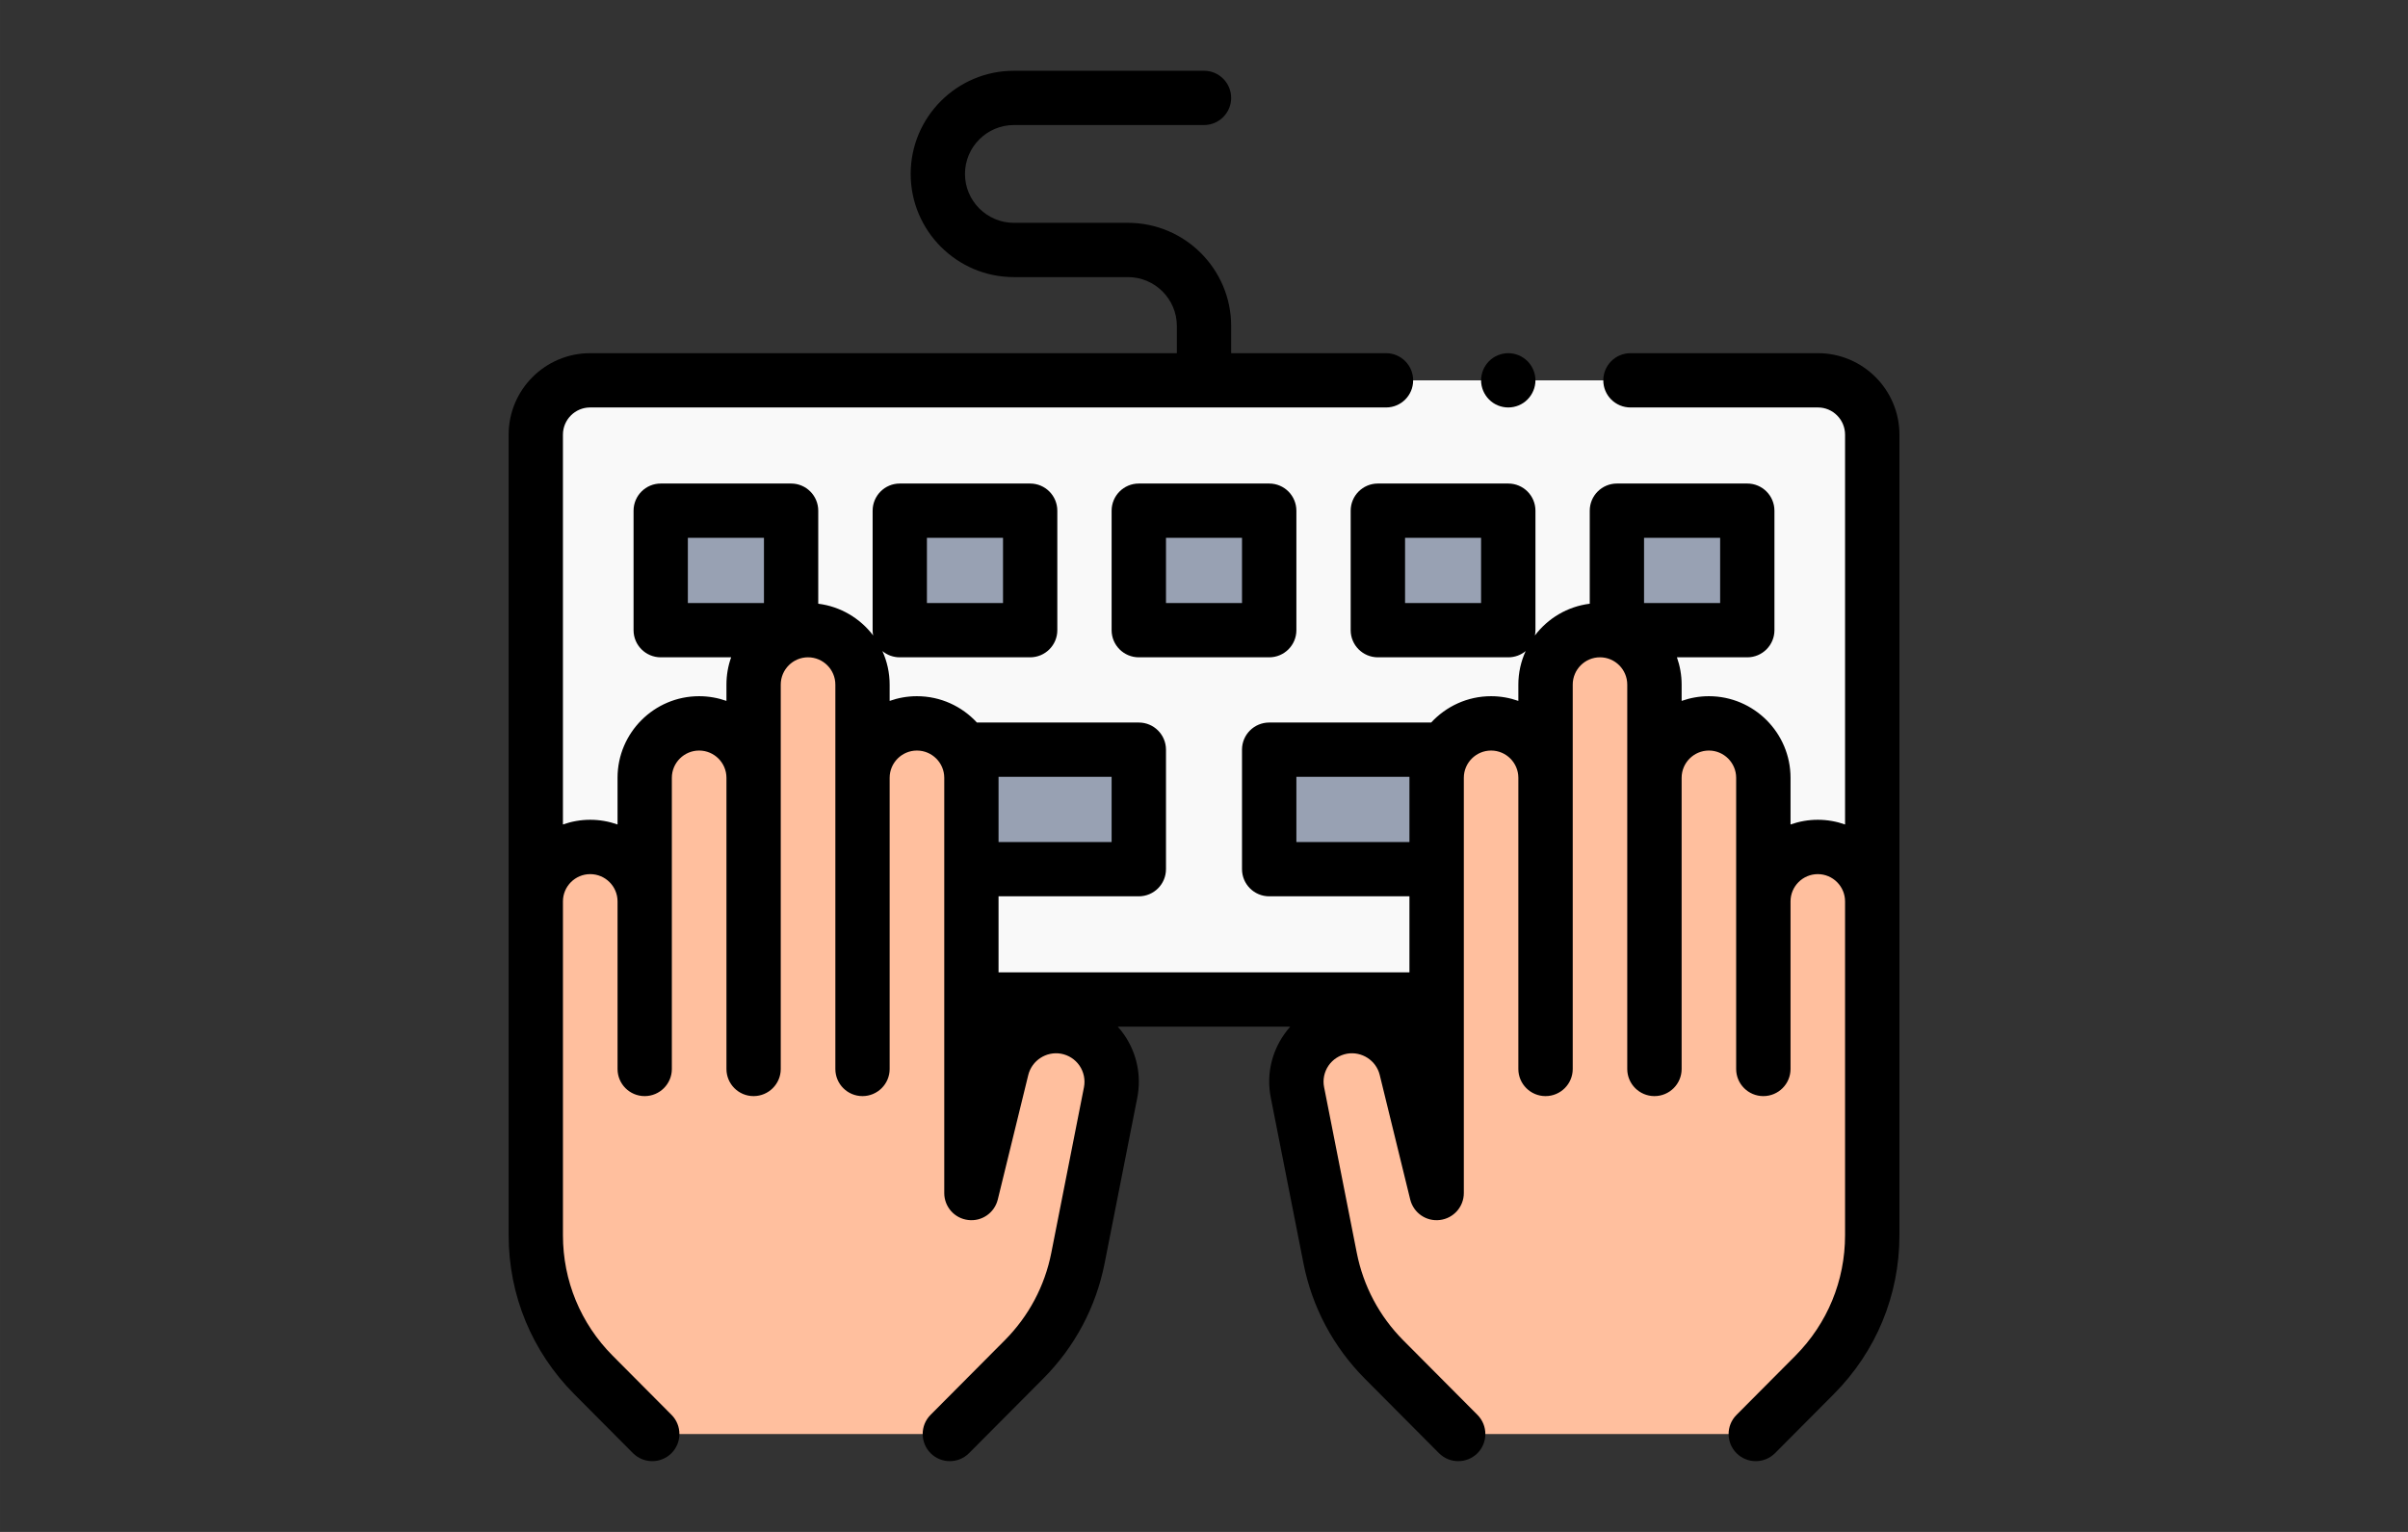 <?xml version="1.0" encoding="UTF-8"?>
<!DOCTYPE svg PUBLIC "-//W3C//DTD SVG 1.1//EN" "http://www.w3.org/Graphics/SVG/1.1/DTD/svg11.dtd">
<!-- Creator: CorelDRAW 2019 (64-Bit) -->
<svg xmlns="http://www.w3.org/2000/svg" xml:space="preserve" width="550px" height="350px" version="1.1" style="shape-rendering:geometricPrecision; text-rendering:geometricPrecision; image-rendering:optimizeQuality; fill-rule:evenodd; clip-rule:evenodd"
viewBox="0 0 312.65 198.96"
 xmlns:xlink="http://www.w3.org/1999/xlink"
 enable-background="new 0 0 512 512">
 <rect x="0" y="0" width="312.65" height="198.96" fill="#333333" stroke="none"/>
 <defs>
  <style type="text/css">
   <![CDATA[
    .fil0 {fill:none}
    .fil4 {fill:black}
    .fil2 {fill:#98A1B3}
    .fil1 {fill:#F9F9F9}
    .fil3 {fill:#FFBF9E}
   ]]>
  </style>
 </defs>
 <g id="Layer_x0020_1">
  <rect class="fil0" width="312.65" height="198.96"/>
 </g>
 <g id="Layer_x0020_1_0">
  <g id="keyborad.svg">
   <g id="XMLID_1190_">
    <path id="XMLID_2518_" class="fil1" d="M236.04 49.4l-159.42 0c-3.9,0 -7.06,3.16 -7.06,7.05l0 66.31c0,3.89 3.16,7.05 7.06,7.05l159.42 0c3.89,0 7.05,-3.16 7.05,-7.05l0 -66.31c0,-3.89 -3.16,-7.05 -7.05,-7.05l0 0z"/>
    <g id="XMLID_3077_">
     <g id="XMLID_2588_">
      <polygon id="XMLID_2597_" class="fil2" points="147.86,66.33 164.79,66.33 164.79,81.85 147.86,81.85 "/>
      <polygon id="XMLID_2596_" class="fil2" points="178.9,66.33 195.83,66.33 195.83,81.85 178.9,81.85 "/>
      <polygon id="XMLID_2595_" class="fil2" points="209.94,66.33 226.87,66.33 226.87,81.85 209.94,81.85 "/>
      <polygon id="XMLID_2594_" class="fil2" points="126.12,97.36 147.86,97.36 147.86,112.88 126.12,112.88 "/>
      <polygon id="XMLID_2593_" class="fil2" points="164.79,97.36 186.53,97.36 186.53,112.88 164.79,112.88 "/>
      <polygon id="XMLID_2592_" class="fil2" points="133.75,81.85 116.82,81.85 116.82,66.33 133.75,66.33 "/>
      <polygon id="XMLID_2591_" class="fil2" points="102.72,81.85 85.79,81.85 85.79,66.33 102.72,66.33 "/>
     </g>
    </g>
    <path id="XMLID_32_" class="fil3" d="M236.07 110c-3.91,0 -7.07,3.16 -7.07,7.07l0 -16.05c0,-3.9 -3.17,-7.07 -7.07,-7.07 -3.91,0 -7.08,3.17 -7.08,7.07l0 -12.1c0,-3.91 -3.16,-7.07 -7.07,-7.07 -3.9,0 -7.07,3.16 -7.07,7.07l0 12.1c0,-3.9 -3.16,-7.07 -7.07,-7.07 -3.9,0 -7.07,3.17 -7.07,7.07l0 53.93 -3.96 -16.18c-0.91,-3.69 -4.53,-6.05 -8.28,-5.39 -3.98,0.7 -6.61,4.54 -5.83,8.51l4.24 21.5c0.98,4.99 3.42,9.57 7,13.17l9.63 9.69 38.64 0 7.64 -7.69c4.8,-4.82 7.48,-11.34 7.48,-18.13l0 -43.36c0.01,-3.91 -3.16,-7.07 -7.07,-7.07l0.01 0z"/>
    <path id="XMLID_33_" class="fil3" d="M138.41 133.38c-3.75,-0.66 -7.37,1.7 -8.28,5.39l-3.96 16.18 0 -53.93c0,-3.9 -3.17,-7.07 -7.07,-7.07 -3.91,0 -7.07,3.17 -7.07,7.07l0 -12.1c0,-3.91 -3.17,-7.07 -7.07,-7.07 -3.91,0 -7.07,3.16 -7.07,7.07l0 12.1c0,-3.9 -3.17,-7.07 -7.07,-7.07 -3.91,0 -7.07,3.17 -7.07,7.07l0 16.05c0,-3.91 -3.17,-7.07 -7.07,-7.07 -3.91,0 -7.07,3.16 -7.07,7.07l0 43.36c0,6.79 2.69,13.31 7.48,18.13l7.64 7.69 38.64 0 9.63 -9.69c3.58,-3.6 6.02,-8.18 7,-13.17l4.24 -21.5c0.78,-3.97 -1.85,-7.81 -5.83,-8.51l0 0z"/>
    <g id="XMLID_29_">
     <path id="XMLID_73_" class="fil4" d="M236.04 45.87l-24.34 0c-1.95,0 -3.53,1.58 -3.53,3.53 0,1.95 1.58,3.52 3.53,3.52l24.34 0c1.94,0 3.52,1.59 3.52,3.53l0 50.63c-1.1,-0.39 -2.3,-0.61 -3.54,-0.61 -1.24,0 -2.43,0.22 -3.54,0.61l0 -6.06c0,-5.84 -4.76,-10.6 -10.6,-10.6 -1.24,0 -2.43,0.22 -3.54,0.61l0 -2.11c0,-1.25 -0.22,-2.44 -0.61,-3.55l9.14 0c1.94,0 3.52,-1.58 3.52,-3.52l0 -15.52c0,-1.95 -1.58,-3.53 -3.52,-3.53l-16.93 0c-1.95,0 -3.53,1.58 -3.53,3.53l0 12.08c-2.9,0.36 -5.44,1.9 -7.12,4.12 0.04,-0.22 0.07,-0.45 0.07,-0.68l0 -15.52c0,-1.95 -1.58,-3.53 -3.53,-3.53l-16.93 0c-1.95,0 -3.53,1.58 -3.53,3.53l0 15.52c0,1.94 1.58,3.52 3.53,3.52l16.93 0c0.86,0 1.64,-0.3 2.26,-0.81 -0.61,1.33 -0.95,2.8 -0.95,4.36l0 2.11c-1.11,-0.39 -2.3,-0.61 -3.54,-0.61 -3.07,0 -5.84,1.32 -7.78,3.42l-21.03 0c-1.95,0 -3.53,1.58 -3.53,3.52l0 15.52c0,1.95 1.58,3.53 3.53,3.53l18.21 0 0 9.88 -53.35 0 0 -9.88 18.21 0c1.95,0 3.53,-1.58 3.53,-3.53l0 -15.51c0,-1.95 -1.58,-3.53 -3.53,-3.53l-21.02 0c-1.94,-2.1 -4.71,-3.42 -7.79,-3.42 -1.24,0 -2.43,0.22 -3.54,0.61l0 -2.11c0,-1.56 -0.34,-3.03 -0.94,-4.36 0.61,0.51 1.4,0.81 2.25,0.81l16.93 0c1.95,0 3.53,-1.58 3.53,-3.52l0 -15.52c0,-1.95 -1.58,-3.53 -3.53,-3.53l-16.93 0c-1.94,0 -3.52,1.58 -3.52,3.53l0 15.52c0,0.23 0.02,0.46 0.07,0.68 -1.69,-2.22 -4.23,-3.76 -7.13,-4.12l0 -12.08c0,-1.95 -1.58,-3.53 -3.52,-3.53l-16.93 0c-1.95,0 -3.53,1.58 -3.53,3.53l0 15.52c0,1.94 1.58,3.52 3.53,3.52l9.14 0c-0.4,1.11 -0.61,2.3 -0.61,3.55l0 2.11c-1.11,-0.39 -2.31,-0.61 -3.55,-0.61 -5.84,0 -10.59,4.76 -10.59,10.6l0 6.06c-1.11,-0.39 -2.31,-0.61 -3.55,-0.61 -1.24,0 -2.43,0.22 -3.54,0.61l0 -50.63c0,-1.94 1.58,-3.53 3.53,-3.53l103.34 0c1.95,0 3.52,-1.57 3.52,-3.52 0,-1.95 -1.57,-3.53 -3.52,-3.53l-20.11 0 0 -3.53c0,-7.39 -6.01,-13.4 -13.4,-13.4l-14.81 0c-3.5,0 -6.35,-2.85 -6.35,-6.35 0,-3.5 2.85,-6.35 6.35,-6.35l24.69 0c1.94,0 3.52,-1.58 3.52,-3.52 0,-1.95 -1.58,-3.53 -3.52,-3.53l-24.69 0c-7.39,0 -13.4,6.01 -13.4,13.4 0,7.39 6.01,13.4 13.4,13.4l14.81 0c3.5,0 6.35,2.85 6.35,6.35l0 3.53 -76.18 0c-5.84,0 -10.58,4.75 -10.58,10.58l0 103.98c0,7.78 3.02,15.1 8.5,20.62l7.64 7.68c0.69,0.69 1.6,1.04 2.5,1.04 0.9,0 1.8,-0.34 2.49,-1.02 1.38,-1.38 1.39,-3.61 0.02,-4.99l-7.64 -7.68c-4.17,-4.19 -6.46,-9.75 -6.46,-15.65l0 -43.36c0,-1.95 1.59,-3.54 3.54,-3.54 1.96,0 3.55,1.59 3.55,3.54l0 21.77c0,1.94 1.57,3.52 3.52,3.52 1.95,0 3.53,-1.58 3.53,-3.52l0 -37.82c0,-1.95 1.59,-3.54 3.54,-3.54 1.96,0 3.55,1.59 3.55,3.54l0 37.82c0,1.94 1.57,3.52 3.52,3.52 1.95,0 3.53,-1.58 3.53,-3.52l0 -49.92c0,-1.96 1.59,-3.55 3.54,-3.55 1.96,0 3.55,1.59 3.55,3.55l0 49.92c0,1.94 1.57,3.52 3.52,3.52 1.95,0 3.53,-1.58 3.53,-3.52l0 -37.82c0,-1.95 1.59,-3.54 3.54,-3.54 1.96,0 3.55,1.59 3.55,3.54l0 53.93c0,1.79 1.33,3.29 3.1,3.5 1.77,0.22 3.42,-0.92 3.85,-2.66l3.96 -16.18c0.47,-1.88 2.33,-3.09 4.24,-2.76 0.99,0.18 1.84,0.73 2.41,1.55 0.56,0.83 0.77,1.83 0.58,2.81l-4.24 21.5c-0.85,4.32 -2.94,8.24 -6.04,11.36l-9.64 9.69c-1.37,1.38 -1.36,3.61 0.02,4.99 0.69,0.68 1.58,1.02 2.48,1.02 0.91,0 1.82,-0.35 2.5,-1.04l9.64 -9.69c4.09,-4.11 6.84,-9.28 7.96,-14.96l4.24 -21.5c0.56,-2.86 -0.04,-5.76 -1.68,-8.16 -0.26,-0.38 -0.55,-0.74 -0.85,-1.08l22.39 0c-0.3,0.34 -0.58,0.7 -0.84,1.08 -1.65,2.4 -2.25,5.3 -1.68,8.16l4.24 21.5c1.12,5.68 3.87,10.85 7.95,14.96l9.64 9.69c0.69,0.69 1.59,1.04 2.5,1.04 0.9,0 1.8,-0.34 2.49,-1.02 1.38,-1.38 1.38,-3.61 0.01,-4.99l-9.64 -9.69c-3.1,-3.12 -5.18,-7.05 -6.03,-11.36l-4.24 -21.5c-0.2,-0.98 0.01,-1.98 0.57,-2.81 0.57,-0.82 1.43,-1.37 2.41,-1.55 1.91,-0.33 3.78,0.88 4.24,2.76l3.96 16.18c0.43,1.74 2.08,2.88 3.85,2.66 1.77,-0.21 3.11,-1.71 3.11,-3.5l0 -53.93c0,-1.95 1.59,-3.54 3.54,-3.54 1.95,0 3.54,1.59 3.54,3.54l0 37.82c0,1.94 1.58,3.52 3.53,3.52 1.95,0 3.53,-1.58 3.53,-3.52l0 -49.92c0,-1.96 1.59,-3.55 3.54,-3.55 1.95,0 3.54,1.59 3.54,3.55l0 49.92c0,1.94 1.58,3.52 3.53,3.52 1.95,0 3.53,-1.58 3.53,-3.52l0 -37.82c0,-1.95 1.59,-3.54 3.54,-3.54 1.95,0 3.54,1.59 3.54,3.54l0 37.82c0,1.94 1.58,3.52 3.53,3.52 1.95,0 3.53,-1.58 3.53,-3.52l0 -21.77c0,-1.95 1.59,-3.54 3.54,-3.54 1.95,0 3.54,1.59 3.54,3.54l0 43.36c0,5.9 -2.29,11.46 -6.45,15.65l-7.64 7.68c-1.38,1.38 -1.37,3.61 0.01,4.99 0.69,0.68 1.59,1.02 2.49,1.02 0.9,0 1.81,-0.35 2.5,-1.04l7.64 -7.68c5.49,-5.52 8.51,-12.84 8.51,-20.62l0 -103.98c0,-5.83 -4.75,-10.58 -10.58,-10.58l0 0zm-43.74 32.45l-9.87 0 0 -8.47 9.87 0 0 8.47zm-71.95 -8.47l9.88 0 0 8.47 -9.88 0 0 -8.47zm-31.04 0l9.88 0 0 8.47 -9.88 0 0 -8.47zm79.01 39.51l0 -8.47 14.68 0 0 0.13 0 8.34 -14.68 0zm-38.67 -8.47l14.68 0 0 8.47 -14.68 0 0 -8.34 0 -0.13zm83.81 -31.04l9.88 0 0 8.47 -9.88 0 0 -8.47z"/>
     <path id="XMLID_1133_" class="fil4" d="M147.86 62.8c-1.95,0 -3.53,1.58 -3.53,3.53l0 15.52c0,1.94 1.58,3.52 3.53,3.52l16.93 0c1.95,0 3.53,-1.58 3.53,-3.52l0 -15.52c0,-1.95 -1.58,-3.53 -3.53,-3.53l-16.93 0zm13.4 15.52l-9.87 0 0 -8.47 9.87 0 0 8.47z"/>
     <path id="XMLID_1664_" class="fil4" d="M195.83 52.92c0.93,0 1.84,-0.37 2.49,-1.03 0.66,-0.66 1.04,-1.57 1.04,-2.49 0,-0.93 -0.38,-1.84 -1.04,-2.5 -0.65,-0.65 -1.56,-1.03 -2.49,-1.03 -0.93,0 -1.84,0.38 -2.49,1.03 -0.66,0.66 -1.04,1.57 -1.04,2.5 0,0.92 0.38,1.83 1.04,2.49 0.65,0.66 1.56,1.03 2.49,1.03z"/>
    </g>
   </g>
  </g>
 </g>
</svg>
